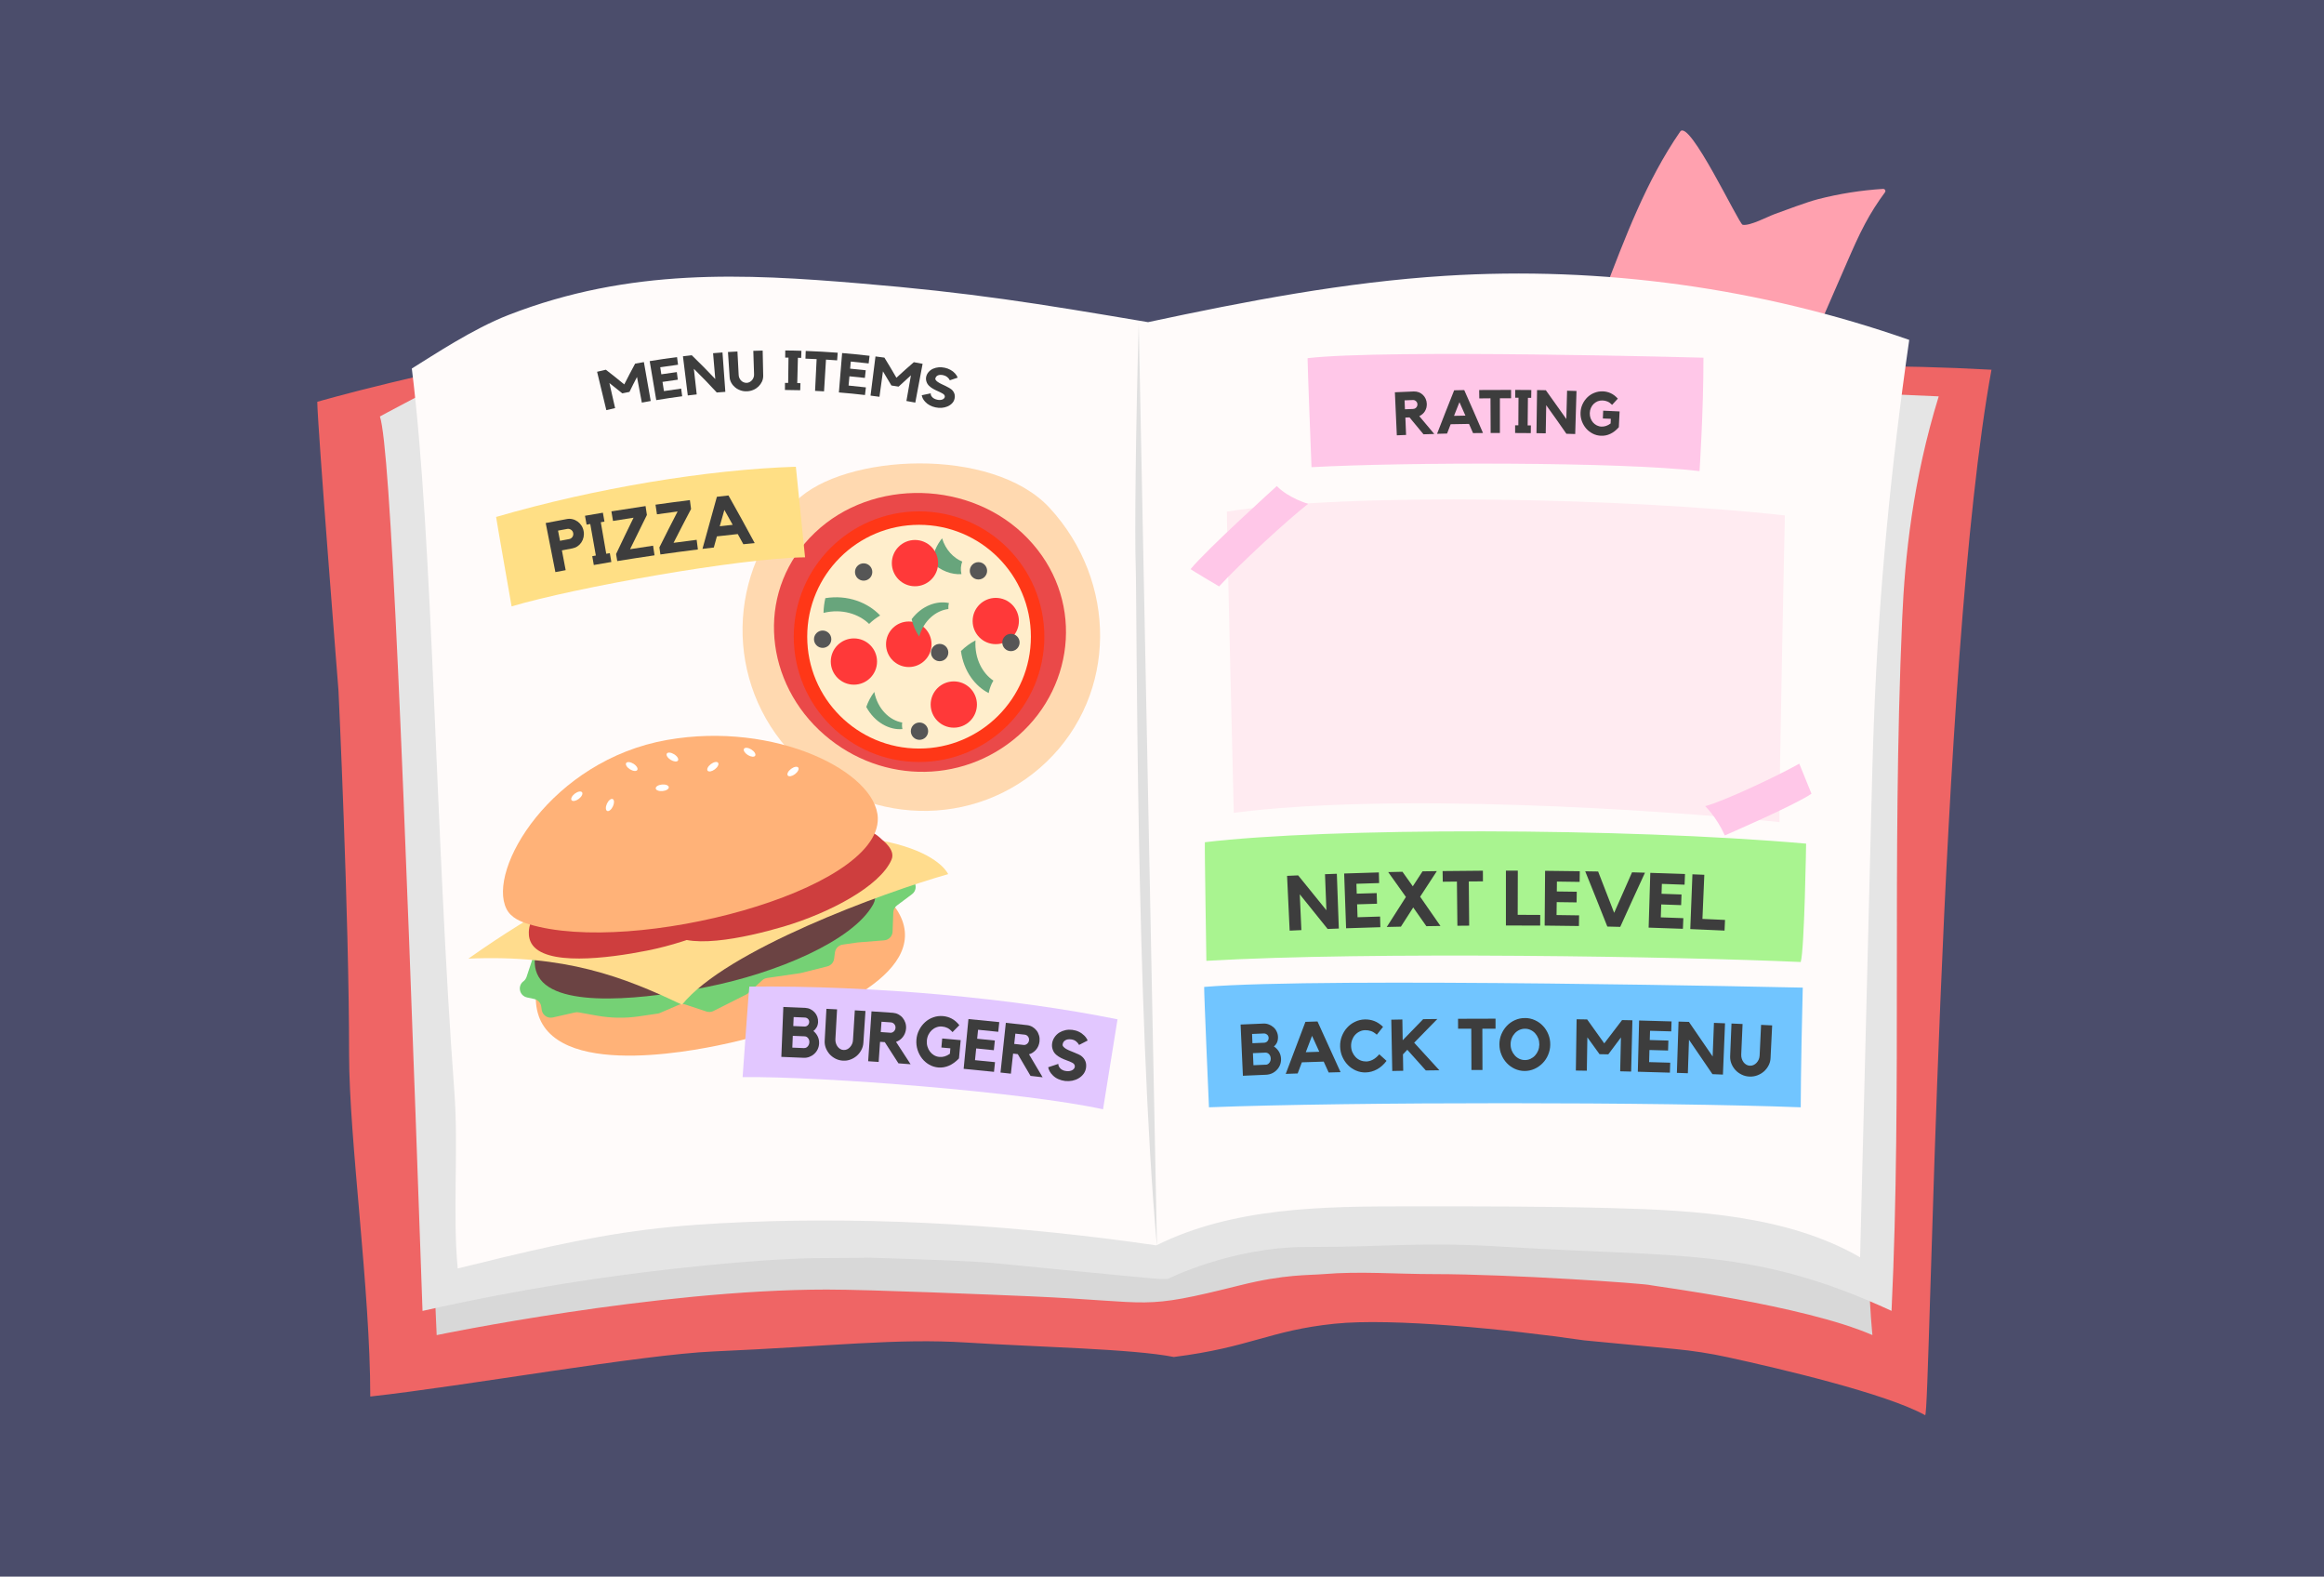 <?xml version="1.0" encoding="UTF-8"?>
<svg xmlns="http://www.w3.org/2000/svg" xmlns:xlink="http://www.w3.org/1999/xlink" viewBox="0 0 432 293">
  <defs>
    <style>
      .cls-1 {
        fill: #e0e0e0;
      }

      .cls-1, .cls-2, .cls-3, .cls-4, .cls-5, .cls-6, .cls-7, .cls-8, .cls-9, .cls-10, .cls-11, .cls-12, .cls-13, .cls-14, .cls-15, .cls-16, .cls-17, .cls-18, .cls-19, .cls-20, .cls-21, .cls-22, .cls-23, .cls-24, .cls-25 {
        stroke-width: 0px;
      }

      .cls-2 {
        fill: #75d175;
      }

      .cls-3 {
        fill: #565656;
      }

      .cls-4 {
        fill: #ef6565;
        filter: url(#drop-shadow-1);
      }

      .cls-5 {
        fill: #ffc7e8;
      }

      .cls-6 {
        fill: #3d3d3d;
      }

      .cls-7 {
        fill: #fffbfa;
        filter: url(#drop-shadow-2);
      }

      .cls-8 {
        fill: #e5e5e5;
      }

      .cls-9 {
        fill: #ffebf1;
      }

      .cls-10 {
        fill: #68a57c;
      }

      .cls-11 {
        fill: #a9f490;
      }

      .cls-12 {
        fill: #ffdc8d;
      }

      .cls-13 {
        fill: #6b4343;
      }

      .cls-14 {
        fill: #4b4d6b;
      }

      .cls-15 {
        fill: #ffb278;
      }

      .cls-16 {
        fill: #ff3939;
      }

      .cls-17 {
        fill: #ffdf85;
      }

      .cls-18 {
        fill: #ea4949;
      }

      .cls-19 {
        fill: #71c5ff;
      }

      .cls-20 {
        fill: #ffd9b0;
      }

      .cls-21 {
        fill: #ce3e3e;
      }

      .cls-22 {
        fill: #e2c7ff;
      }

      .cls-26 {
        fill: #fec;
        stroke: #ff3717;
        stroke-miterlimit: 10;
        stroke-width: 2.5px;
      }

      .cls-23 {
        fill: #fff;
      }

      .cls-24 {
        fill: #ffa1af;
      }

      .cls-25 {
        fill: #d8d8d8;
      }
    </style>
    <filter id="drop-shadow-1" filterUnits="userSpaceOnUse">
      <feOffset dx="0" dy="2"/>
      <feGaussianBlur result="blur" stdDeviation="6"/>
      <feFlood flood-color="#000" flood-opacity=".75"/>
      <feComposite in2="blur" operator="in"/>
      <feComposite in="SourceGraphic"/>
    </filter>
    <filter id="drop-shadow-2" filterUnits="userSpaceOnUse">
      <feOffset dx="0" dy="0"/>
      <feGaussianBlur result="blur-2" stdDeviation="6"/>
      <feFlood flood-color="#000" flood-opacity=".75"/>
      <feComposite in2="blur-2" operator="in"/>
      <feComposite in="SourceGraphic"/>
    </filter>
  </defs>
  <g id="Layer_1" data-name="Layer 1">
    <rect class="cls-14" width="432" height="293"/>
    <path class="cls-4" d="M248.09,244c10.67-1.11,32.2,1.03,46.37,3.09l16.9,1.61c3.32.32,6.61.83,9.86,1.54,9.47,2.07,29.38,6.72,36.64,10.76h0c.96.35,2.47-140.57,12.33-194.29-35.6-1.96-60.92,1.03-86.66.53-58.61-1.14-100.46,9.41-114.25-.53-25.71-18.53-110.3,5.96-110.3,5.96,0,3.98,3.94,53.67,3.94,53.67,0,0,1.97,41.74,1.97,67.58,0,15.9,3.94,43.73,3.94,63.61,17.87-1.98,50.33-7.79,63.83-8.38,22.18-.97,34.01-2.48,47.07-1.65,12.79.82,30.94,1.17,38.46,2.68,14.26-1.79,17.71-4.91,29.88-6.18Z"/>
    <path class="cls-25" d="M81.16,248.12s40.67-8.47,72.58-8.47c7.92,0,31.42.98,37.68,1.25,23.7,1.03,20.19,2.68,39.16-2.06,8.24-2.06,12.61-1.82,15.46-2.06,6.79-.57,13.39,0,20.61,0,13.98,0,39.28,1.74,40.19,2.06.4.14,28.47,3.7,41.22,9.27,0,0-2.06-19.58,1.03-28.85-39.77-1.49-84.18-2.52-123.95-4.01-29.19-1.09-58.39-2.19-87.6-2.65-7.83-.13-15.66.24-23.47.91-5.68.49-15.86.9-24.66,6.89-1.06.72-9.17,4.44-9.27,2.98-.17-2.32,1.03,24.73,1.03,24.73Z"/>
    <path class="cls-24" d="M350.05,35.11c.34-.02.54.36.34.63-1.37,1.85-2.61,3.79-3.69,5.82-1.22,2.27-2.25,4.63-3.28,6.99-2.19,5.04-4.39,10.07-6.58,15.11-.18.41-.38.85-.76,1.09-.49.31-1.13.2-1.69.07-10.81-2.31-21.78-3.88-32.8-4.71-1.45-2.32-2.04-3.26-3.49-5.58,3.98-10.37,7.9-20.92,14.22-30.07,1.71-2.48,10.9,17.15,11.61,17.31,1.31.28,4.66-1.52,5.94-1.98,1.98-.72,5.98-2.23,8.02-2.76,3.99-1.03,8.07-1.67,12.18-1.93Z"/>
    <path class="cls-8" d="M215.32,237.66c.48.01.95.02.95.02.31,0,.58,0,.78,0,0,0,11.87-5.94,25.72-5.94,17.03,0,20.58-1.06,37.6,0,31.66,1.98,45.51,0,71.24,11.87,1.98-41.56,0-83.11,1.98-128.62.5-11.57,1.98-25.72,6.79-41.33-19.15-.83-38.3-1.66-57.44-2.49-3.63-.16-34.16-1.11-68.84-1.43-63.9-.59-80.99-2.52-112.03-6.19-5.94-.7-21.16-3.43-21.77-1.98-.12.3-29.7,15.76-29.68,15.83,1.98,5.94,4.32,63.41,7.92,166.22,18.85-4.24,35.02-6.56,47.49-7.92,11.99-1.3,19.83-1.78,25.39-1.89,0,0,0,0,0,0,5.06,0,10.23-.09,10.23-.09,12.89.43,19.33.64,23.72,1.07,2.55.25,28.77,2.84,29.95,2.87Z"/>
    <path class="cls-7" d="M76.56,68.48c3.94-2.43,11.29-7.35,17.95-9.94,22.63-8.81,43.97-7.66,65.16-5.89,21.12,1.76,32.84,3.69,53.74,7.22,18.24-3.9,36.62-7.44,55.23-8.61,29.16-1.83,58.69,2.24,86.26,11.91-3.35,23.21-5.64,46.8-6.54,70.23-.24,6.1-.39,12.2-.54,18.3-.68,27.32-1.37,54.64-2.05,81.96-13.49-7.79-30.68-8.74-46.26-9.15-12.58-.33-25.17-.33-37.75-.32-15.94,0-32.54.17-46.82,7.25-24.97-3.65-51.4-5.37-76.62-4.32-6.02.25-12.04.64-18.01,1.38-11.9,1.48-23.58,4.36-35.23,7.23-.96-10.12.16-22.34-.61-32.69-3.57-48.15-3.96-102.9-7.92-134.56Z"/>
    <path class="cls-1" d="M211.68,60.08c-.57,19.29-.77,39.54-.57,45.01.24,6.4,0,83.11,3.96,126.64"/>
  </g>
  <g id="Layer_2" data-name="Layer 2">
    <path class="cls-19" d="M335.11,183.54c-.38,15.24-.38,22.24-.38,22.24-26-1-83.42-1.03-110,0,0,0-.95-21.75-.89-22.37,22.03-1.86,111.28.13,111.28.13Z"/>
    <g>
      <path class="cls-6" d="M236.79,194.47c.39.24.7.57.95.97.24.4.37.84.39,1.34.01.39-.05.77-.19,1.12-.14.35-.33.66-.59.92-.25.27-.54.48-.88.64-.34.16-.71.25-1.1.27-1.44.06-2.89.12-4.33.19-.14-3.17-.29-6.35-.43-9.52,1.41-.06,2.82-.12,4.23-.18.36-.02.7.04,1.03.17.32.13.61.3.86.52.25.22.45.49.59.8.15.31.23.64.24,1,.01.38-.05.73-.18,1.02-.14.3-.33.55-.59.76ZM235.29,197.87c.27-.01.49-.13.67-.37.18-.23.26-.5.25-.81-.01-.31-.12-.57-.31-.78-.2-.21-.43-.3-.7-.29-.77.03-1.53.06-2.3.1.03.75.06,1.5.1,2.24.76-.03,1.53-.07,2.29-.1ZM232.82,193.87c.72-.03,1.44-.06,2.16-.09.24-.01.45-.1.61-.28.16-.18.24-.39.23-.63-.01-.24-.1-.44-.28-.59-.18-.15-.39-.23-.63-.22-.72.03-1.44.06-2.17.09.02.57.05,1.15.07,1.72Z"/>
      <path class="cls-6" d="M244.91,189.84c1.44,3.13,2.87,6.27,4.28,9.41-.74.02-1.47.04-2.21.06-.31-.67-.62-1.34-.92-2.02-1.35.04-2.7.09-4.06.13-.26.69-.52,1.38-.78,2.07-.74.03-1.48.05-2.22.08,1.21-3.23,2.43-6.45,3.66-9.67.75-.03,1.49-.05,2.24-.07ZM245.24,195.46c-.45-.99-.9-1.97-1.35-2.96-.39,1.01-.77,2.03-1.16,3.04.84-.03,1.67-.06,2.51-.08Z"/>
      <path class="cls-6" d="M253.9,197.27c.43,0,.85-.12,1.26-.32.41-.21.82-.55,1.23-1.02.45.41.9.81,1.35,1.22-.52.69-1.11,1.22-1.78,1.58-.67.36-1.36.55-2.08.57-.65.02-1.25-.1-1.83-.35-.57-.25-1.07-.59-1.5-1.03-.43-.44-.77-.95-1.03-1.54-.26-.59-.39-1.22-.41-1.89-.02-.67.09-1.31.32-1.91.23-.6.55-1.13.97-1.59.41-.46.91-.83,1.48-1.1.57-.28,1.18-.42,1.84-.44.61-.01,1.19.09,1.74.3.55.21,1.1.57,1.63,1.08-.39.49-.78.98-1.16,1.46-.39-.34-.75-.57-1.09-.68-.34-.11-.7-.17-1.07-.16-.37,0-.72.09-1.04.25-.33.16-.61.37-.85.64-.24.27-.42.58-.55.94-.13.36-.19.74-.18,1.14.01.4.09.78.24,1.12.15.35.35.65.6.91.25.26.54.46.87.6.33.14.68.21,1.05.2Z"/>
      <path class="cls-6" d="M262.88,193.78c1.57,1.7,3.13,3.41,4.68,5.12-.84,0-1.68.02-2.52.03-1.14-1.28-2.29-2.56-3.44-3.84-.27.28-.54.56-.81.85.02,1.02.03,2.03.05,3.05-.68.01-1.36.02-2.04.04-.06-3.18-.12-6.36-.18-9.53.69-.01,1.38-.02,2.06-.04.02,1.29.04,2.57.06,3.86,1.26-1.31,2.53-2.61,3.81-3.92.88-.01,1.76-.02,2.63-.03-1.44,1.47-2.88,2.94-4.31,4.41Z"/>
      <path class="cls-6" d="M271.02,189.33c2.33-.02,4.65-.02,6.98-.02,0,.62,0,1.24,0,1.86-.82,0-1.64,0-2.45,0,0,2.56.01,5.12.02,7.68-.68,0-1.36,0-2.05,0-.01-2.56-.02-5.12-.03-7.68-.82,0-1.64,0-2.45.01,0-.62,0-1.24-.01-1.86Z"/>
      <path class="cls-6" d="M283.48,189.19c.65,0,1.27.14,1.84.4.58.26,1.08.62,1.5,1.07.43.45.76.97,1,1.57.24.59.36,1.23.35,1.9,0,.66-.14,1.29-.39,1.89-.25.6-.59,1.12-1.03,1.56-.43.44-.93.8-1.51,1.06-.58.26-1.19.39-1.83.39-.65,0-1.25-.14-1.83-.4-.57-.27-1.07-.62-1.49-1.07-.42-.45-.76-.97-1-1.57-.25-.6-.37-1.23-.37-1.9,0-.67.12-1.3.37-1.89.25-.59.59-1.11,1.01-1.56.43-.45.93-.8,1.51-1.06.58-.26,1.2-.39,1.85-.38ZM283.45,197c.37,0,.71-.07,1.04-.22.32-.15.61-.36.85-.62.24-.26.44-.57.58-.92.14-.35.21-.72.22-1.13,0-.4-.06-.78-.2-1.14-.14-.36-.33-.66-.57-.93-.24-.27-.52-.48-.85-.63-.32-.15-.67-.23-1.04-.23-.37,0-.72.07-1.04.22-.33.15-.61.36-.85.62-.24.26-.44.57-.58.93-.14.35-.21.73-.21,1.14,0,.4.07.78.21,1.13.14.35.33.66.57.92.24.27.52.48.84.63.32.15.67.23,1.03.23Z"/>
      <path class="cls-6" d="M301.5,189.57c.65.01,1.3.03,1.94.04-.08,3.18-.15,6.35-.23,9.53-.68-.02-1.36-.03-2.04-.05.05-2.1.09-4.19.14-6.29-.79,1.05-1.57,2.09-2.35,3.14-.54-.01-1.09-.02-1.63-.03-.75-1.04-1.5-2.09-2.26-3.13-.03,2.07-.07,4.13-.1,6.2-.68-.01-1.36-.02-2.04-.03.05-3.18.09-6.36.14-9.53.65,0,1.31.02,1.96.03,1.06,1.48,2.12,2.97,3.18,4.45,1.1-1.44,2.2-2.89,3.31-4.33Z"/>
      <path class="cls-6" d="M304.71,189.65c2,.05,4.01.11,6.01.17-.02.62-.04,1.24-.06,1.85-1.31-.04-2.63-.08-3.94-.11-.02.57-.03,1.15-.05,1.72,1.15.03,2.31.07,3.46.1-.02.62-.04,1.24-.06,1.85-1.15-.04-2.3-.07-3.46-.1-.02.75-.04,1.5-.06,2.25,1.31.04,2.61.07,3.92.11-.02.62-.04,1.24-.06,1.85-1.99-.06-3.97-.12-5.96-.17.08-3.18.16-6.35.24-9.53Z"/>
      <path class="cls-6" d="M318.6,190.09c.69.03,1.37.05,2.06.08-.13,3.18-.26,6.35-.39,9.53-.65-.03-1.3-.05-1.95-.08-1.44-2.13-2.9-4.26-4.36-6.39-.07,2.07-.14,4.15-.21,6.22-.68-.02-1.36-.05-2.04-.07.1-3.18.2-6.35.31-9.53.64.02,1.29.04,1.93.06,1.48,2.14,2.95,4.28,4.41,6.43.08-2.09.16-4.17.24-6.26Z"/>
      <path class="cls-6" d="M327.36,190.46c.69.03,1.37.07,2.06.1-.1,2.03-.2,4.06-.3,6.08-.02.47-.14.93-.36,1.35-.22.43-.51.8-.86,1.12-.36.31-.77.56-1.23.73-.46.18-.95.25-1.47.23-.51-.02-.99-.14-1.44-.36-.45-.22-.84-.5-1.16-.84-.32-.35-.57-.74-.75-1.19-.18-.45-.26-.91-.24-1.38.08-2.03.17-4.06.25-6.09.69.03,1.37.06,2.06.09-.08,1.89-.17,3.79-.25,5.68-.01.27.02.52.1.77.08.24.19.46.33.65.14.19.32.34.52.46.2.12.42.18.66.19.24.01.47-.03.68-.13.21-.1.4-.23.56-.41.17-.18.3-.38.4-.61.1-.23.16-.48.17-.75.09-1.89.18-3.79.27-5.68Z"/>
    </g>
    <path class="cls-11" d="M335.73,156.78s-.3,19.63-1,22c-22-1-80-2-110.48-.22,0,0-.35-21.48-.28-22.04,22.76-2.74,77.76-2.74,111.76.26Z"/>
    <g>
      <path class="cls-6" d="M246.29,162.46c.74-.03,1.47-.06,2.21-.08.12,3.39.25,6.79.37,10.18-.69.03-1.39.05-2.08.08-1.71-2.15-3.44-4.3-5.18-6.44.1,2.22.2,4.43.3,6.65-.73.03-1.46.07-2.18.1-.16-3.39-.32-6.79-.48-10.18.69-.03,1.38-.06,2.06-.09,1.76,2.16,3.51,4.32,5.25,6.48-.09-2.23-.17-4.46-.26-6.69Z"/>
      <path class="cls-6" d="M249.87,162.33c2.15-.07,4.29-.14,6.44-.2.02.66.04,1.32.05,1.98-1.41.04-2.82.08-4.22.13.02.61.04,1.23.06,1.84,1.24-.04,2.47-.08,3.71-.11.02.66.04,1.32.06,1.98-1.23.03-2.47.07-3.7.11.03.8.05,1.6.08,2.4,1.4-.05,2.79-.09,4.19-.13.02.66.04,1.32.05,1.98-2.12.06-4.24.12-6.37.2-.12-3.4-.24-6.79-.36-10.19Z"/>
      <path class="cls-6" d="M263.99,166.65c1.26,1.81,2.52,3.62,3.77,5.43-.87.01-1.74.03-2.62.04-.81-1.16-1.63-2.32-2.44-3.48-.77,1.19-1.53,2.38-2.29,3.57-.88.02-1.75.04-2.63.06,1.18-1.86,2.37-3.72,3.56-5.58-1.09-1.54-2.19-3.08-3.29-4.62.88-.02,1.76-.04,2.65-.06.64.9,1.28,1.8,1.92,2.7.6-.93,1.2-1.85,1.81-2.78.89-.02,1.78-.03,2.66-.04-1.04,1.58-2.07,3.17-3.1,4.75Z"/>
      <path class="cls-6" d="M268.17,161.88c2.49-.03,4.99-.06,7.48-.07,0,.66,0,1.32.01,1.98-.88,0-1.75.01-2.63.02.02,2.74.04,5.47.07,8.21-.73,0-1.46.01-2.19.02-.03-2.74-.06-5.47-.09-8.21-.88,0-1.75.02-2.63.03,0-.66-.02-1.32-.03-1.98Z"/>
      <path class="cls-6" d="M282.12,170.01c1.4,0,2.8,0,4.19.02,0,.66,0,1.32-.01,1.98-2.12-.02-4.25-.02-6.37-.02,0-3.4,0-6.79,0-10.19.74,0,1.47,0,2.21,0,0,2.74-.01,5.47-.02,8.21Z"/>
      <path class="cls-6" d="M287.22,161.83c2.15.02,4.3.04,6.44.08-.01.66-.02,1.32-.03,1.98-1.41-.02-2.82-.04-4.22-.06,0,.61-.01,1.23-.02,1.84,1.24.01,2.47.03,3.71.05,0,.66-.02,1.32-.03,1.98-1.23-.02-2.47-.03-3.7-.05,0,.8-.02,1.6-.03,2.4,1.4.01,2.8.03,4.19.06-.01.66-.02,1.32-.03,1.98-2.12-.03-4.25-.06-6.37-.08.03-3.4.06-6.79.08-10.19Z"/>
      <path class="cls-6" d="M303.38,162.11c.8.02,1.6.04,2.4.07-1.55,3.35-3.08,6.71-4.6,10.07-.8-.02-1.6-.04-2.4-.06-1.35-3.43-2.73-6.85-4.11-10.27.8.01,1.6.03,2.4.04,1,2.56,2,5.12,2.98,7.68,1.1-2.51,2.21-5.03,3.33-7.54Z"/>
      <path class="cls-6" d="M306.78,162.21c2.15.07,4.29.14,6.44.22-.03.66-.05,1.32-.08,1.98-1.41-.05-2.81-.1-4.22-.15-.02.61-.04,1.23-.06,1.84,1.24.04,2.47.08,3.71.13-.02.66-.05,1.32-.07,1.98-1.23-.05-2.47-.09-3.7-.13-.03.8-.05,1.6-.08,2.4,1.4.05,2.79.1,4.19.15-.03.66-.05,1.32-.08,1.98-2.12-.08-4.24-.15-6.37-.22.1-3.4.21-6.79.31-10.19Z"/>
      <path class="cls-6" d="M316.47,170.77c1.4.06,2.79.12,4.19.19-.03.66-.06,1.32-.09,1.98-2.12-.1-4.24-.19-6.37-.28.13-3.39.27-6.79.4-10.18.74.03,1.47.06,2.21.09-.12,2.73-.23,5.47-.35,8.2Z"/>
    </g>
    <g>
      <path class="cls-20" d="M147.41,140.27c-12.86-13.38-12.34-34.22.58-47.16,8.75-8.77,36.47-10.3,47.14,1.3,12.56,13.66,12.6,34.49-.58,47.16-13.18,12.66-34.28,12.08-47.14-1.3Z"/>
      <path class="cls-18" d="M152.23,135.64c-10.47-9.99-11.53-26.37-.77-36.63,10.72-10.26,29.16-9.79,39.57,1.04,10.45,10.83,8.99,27.18-1.67,36.6-10.7,9.43-26.62,8.98-37.13-1.01Z"/>
      <circle class="cls-26" cx="170.84" cy="118.32" r="22.04"/>
      <circle class="cls-16" cx="185.1" cy="115.41" r="4.3"/>
      <circle class="cls-16" cx="158.73" cy="122.94" r="4.3"/>
      <circle class="cls-16" cx="168.93" cy="119.73" r="4.23"/>
      <path class="cls-10" d="M167.71,134.27c-.06.38-.05.79.04,1.22-2.35.23-5.14-1.19-6.72-4.11.35-1.01.85-1.95,1.49-2.79.63,3.24,2.92,5.31,5.19,5.68Z"/>
      <path class="cls-10" d="M178.72,106.71c-.2-.86-.11-1.67.15-2.35-1.63-.66-3.09-2.18-3.75-4.32-1.01,1.25-1.68,2.79-1.91,4.46,1.65,1.59,3.7,2.32,5.52,2.2Z"/>
      <path class="cls-10" d="M178.63,120.99c.83-.82,1.75-1.48,2.7-1.98-.21,3.46,1.37,6.18,3.33,7.47-.41.67-.71,1.45-.88,2.32-2.46-1.24-4.66-4.03-5.15-7.81Z"/>
      <circle class="cls-16" cx="170.08" cy="104.65" r="4.3"/>
      <circle class="cls-16" cx="177.3" cy="130.93" r="4.3"/>
      <path class="cls-10" d="M163.61,114.38c-.76.45-1.45.98-2.05,1.57-1.89-1.83-5.03-2.9-8.48-2.05.02-.9.13-1.82.34-2.74,4.13-.67,7.88.79,10.19,3.22Z"/>
      <path class="cls-10" d="M170.86,118.29c-.66-.98-1.14-2.07-1.4-3.22,1.86-2.49,4.66-3.5,6.94-3-.11.38-.14.76-.11,1.11-2.28.27-4.58,2.12-5.43,5.12Z"/>
      <circle class="cls-3" cx="170.92" cy="135.88" r="1.61"/>
      <circle class="cls-3" cx="160.54" cy="106.3" r="1.61"/>
      <circle class="cls-3" cx="187.92" cy="119.4" r="1.61"/>
      <circle class="cls-3" cx="152.92" cy="118.79" r="1.61"/>
      <circle class="cls-3" cx="181.88" cy="106.08" r="1.61"/>
      <circle class="cls-3" cx="174.67" cy="121.27" r="1.61"/>
    </g>
    <g>
      <path class="cls-15" d="M100.14,188.82c4.24,12.03,31.4,5.92,35.66,4.96,10.92-2.46,33.37-10.01,32.39-20.68-.52-5.68-7.47-9.94-12.2-12.83-17.26-10.58-40.3-9.22-51.49,10.94-2.03,3.65-6.46,11.64-4.35,17.62Z"/>
      <path class="cls-2" d="M97.3,182.36h0c-1.15.87-.75,2.69.66,3l1.34.29c.69.15,1.21.71,1.31,1.41l.09.62c.14.97,1.08,1.62,2.04,1.41l4.16-.94c.22-.05.45-.05.67-.01l3.4.61c2.57.46,5.2.51,7.78.13l3.49-.51c.15-.02.29-.06.43-.12l3.53-1.52c.38-.16.81-.18,1.2-.05l3.92,1.3c.43.14.89.11,1.29-.09l6.08-3.06c.14-.07.27-.16.38-.26l2.61-2.39c.25-.23.56-.38.9-.43l6.11-.89c.06,0,.11-.02.17-.03l4.93-1.24c.67-.17,1.18-.73,1.26-1.42l.15-1.16c.1-.75.68-1.35,1.43-1.46l2.75-.4s.07,0,.11-.01l4.88-.39c.85-.07,1.52-.77,1.55-1.62l.13-3.57c.02-.51.27-.98.68-1.29l2.8-2.09c.77-.57.91-1.67.3-2.42l-.75-.93c-.34-.41-.85-.64-1.38-.62l-13.3.5c-.11,0-.21.02-.31.04l-44.01,10.07c-.08.02-.15.04-.22.07l-9.68,3.68c-.48.18-.85.57-1,1.05l-1.3,3.93c-.11.32-.31.61-.58.82Z"/>
      <path class="cls-13" d="M99.45,177.86c-.06.59-.21,2.12.64,3.61,3.52,6.21,20.75,4.05,31.4,1.93,12.68-2.53,27.08-8.49,30.84-15.37,1.38-2.51-1.73-5.19-2.27-5.81-11.63-13.45-59.07,1.39-60.61,15.64Z"/>
      <path class="cls-12" d="M87.08,178.15c17.99-.76,28.73,3.33,39.7,8.57,8.13-10.13,37.35-20.83,49.47-24.27,0,0-4.96-12.09-50.74-5.28-14.95,6.43-25.38,11.79-38.43,20.97Z"/>
      <path class="cls-21" d="M123.43,170.32c0,.41,0,1.47.66,2.45,2.79,4.06,14.42,1.53,21.55-.57,8.49-2.51,17.95-7.48,20.08-12.44.78-1.81-1.51-3.47-1.91-3.86-8.79-8.55-40.24,4.53-40.38,14.42Z"/>
      <path class="cls-21" d="M98.33,172.79c-.04.41-.14,1.47.44,2.5,2.42,4.3,14.22,2.82,21.52,1.37,8.68-1.73,18.55-5.84,21.12-10.59.94-1.74-1.19-3.59-1.56-4.02-7.98-9.31-40.48.9-41.52,10.74Z"/>
      <path class="cls-15" d="M94.15,168.91c-3.69-7.28,8.36-27.62,29.86-31.4,20.12-3.54,38.9,5.96,39.16,14.5.42,13.62-45.46,25.64-64.86,19.74-1.45-.44-3.31-1.15-4.16-2.83Z"/>
      <ellipse class="cls-23" cx="139.34" cy="139.78" rx=".61" ry="1.22" transform="translate(-52.94 184.33) rotate(-58.13)"/>
      <ellipse class="cls-23" cx="124.98" cy="140.68" rx=".61" ry="1.22" transform="translate(-60.47 172.55) rotate(-58.13)"/>
      <ellipse class="cls-23" cx="132.51" cy="142.49" rx="1.22" ry=".61" transform="translate(-59.13 108.77) rotate(-37.1)"/>
      <ellipse class="cls-23" cx="113.38" cy="149.6" rx="1.22" ry=".61" transform="translate(-70.17 188.91) rotate(-64.93)"/>
      <ellipse class="cls-23" cx="147.41" cy="143.38" rx="1.22" ry=".61" transform="translate(-56.65 117.94) rotate(-37.1)"/>
      <ellipse class="cls-23" cx="123.09" cy="146.42" rx="1.22" ry=".61" transform="translate(-13.17 12.17) rotate(-5.38)"/>
      <ellipse class="cls-23" cx="107.22" cy="147.97" rx="1.22" ry=".61" transform="translate(-67.55 94.63) rotate(-37.1)"/>
      <ellipse class="cls-23" cx="117.43" cy="142.44" rx=".61" ry="1.22" transform="translate(-65.54 166.97) rotate(-58.13)"/>
    </g>
    <path class="cls-17" d="M147.94,86.74l1.71,16.83c-12.25.15-42.87,5.65-54.55,9.12,0,0-2.85-16.21-2.88-16.62,18.37-5.36,39.46-8.83,55.73-9.33Z"/>
    <g>
      <path class="cls-6" d="M105.37,96.46c.36-.07.71-.06,1.06.03.34.08.66.23.94.43.28.2.52.46.72.76.2.31.33.65.4,1.03.07.38.06.75-.01,1.1-.08.36-.21.68-.4.97-.19.29-.43.54-.71.73-.29.2-.61.33-.96.4-.66.12-1.31.24-1.96.37.24,1.23.47,2.45.7,3.68-.64.12-1.27.24-1.91.36-.59-3.04-1.19-6.08-1.8-9.12,1.31-.25,2.62-.5,3.94-.74ZM105.81,100.18c.25-.05.44-.18.59-.39.15-.22.2-.46.15-.73-.05-.26-.18-.46-.4-.61-.22-.15-.45-.2-.7-.16-.57.11-1.15.21-1.72.32.12.63.24,1.26.37,1.89.57-.11,1.14-.21,1.71-.32Z"/>
      <path class="cls-6" d="M112.07,95.29c.1.55.19,1.1.29,1.65-.23.04-.45.08-.68.11.34,1.95.68,3.91,1.01,5.86.22-.04.45-.08.67-.11.09.55.18,1.09.28,1.64-1.09.18-2.17.37-3.26.56-.1-.55-.19-1.09-.29-1.64.22-.04.45-.08.67-.12-.34-1.95-.69-3.91-1.04-5.86-.23.04-.45.08-.68.12-.1-.55-.2-1.1-.3-1.65,1.11-.19,2.22-.38,3.33-.57Z"/>
      <path class="cls-6" d="M117.13,102.06c1.42-.22,2.85-.44,4.27-.65.09.6.18,1.19.27,1.79-2.31.34-4.62.69-6.93,1.07-.07-.44-.14-.87-.22-1.31,1.06-2.25,2.15-4.5,3.25-6.75-1.27.19-2.55.39-3.82.6-.1-.59-.2-1.19-.3-1.78,2.11-.34,4.23-.67,6.35-.98.09.55.17,1.1.25,1.65-1.06,2.12-2.1,4.24-3.13,6.36Z"/>
      <path class="cls-6" d="M125.2,100.88c1.43-.19,2.86-.38,4.3-.56.08.6.15,1.2.23,1.79-2.33.29-4.65.6-6.97.93-.06-.44-.13-.87-.19-1.31,1.11-2.23,2.24-4.46,3.39-6.68-1.28.17-2.56.34-3.84.53-.09-.6-.18-1.19-.27-1.79,2.13-.3,4.25-.59,6.39-.85.07.55.15,1.1.22,1.65-1.1,2.09-2.19,4.19-3.26,6.3Z"/>
      <path class="cls-6" d="M135.42,92.09c1.66,2.94,3.28,5.88,4.87,8.84-.7.07-1.41.14-2.11.21-.35-.63-.69-1.26-1.04-1.89-1.3.14-2.59.28-3.88.43-.19.69-.38,1.38-.57,2.07-.7.08-1.41.17-2.11.25.88-3.23,1.77-6.45,2.68-9.68.72-.08,1.44-.16,2.16-.24ZM136.2,97.53c-.51-.93-1.03-1.85-1.55-2.77-.29,1.01-.58,2.03-.86,3.04.8-.09,1.61-.18,2.41-.27Z"/>
    </g>
    <path class="cls-22" d="M207.73,189.44l-2.69,16.71c-14.51-3.18-52.23-6.16-67-5.98,0,0,1.17-16.42,1.25-16.83,23.21-.2,49.09,2.17,68.45,6.09Z"/>
    <g>
      <path class="cls-6" d="M151.18,191.59c.35.27.62.61.82,1.02.2.41.28.85.26,1.33-.02.38-.11.74-.27,1.07-.16.33-.37.61-.64.85-.26.24-.56.42-.9.55-.34.13-.69.19-1.07.17-1.38-.06-2.76-.12-4.14-.17.12-3.09.24-6.19.37-9.28,1.36.05,2.72.11,4.07.17.35.02.67.1.97.25.3.15.56.34.77.58.22.24.39.51.5.82.11.31.16.64.15.99-.02.37-.11.7-.27.98-.16.28-.36.51-.62.69ZM149.47,194.77c.26.01.48-.09.67-.3.19-.21.29-.47.31-.76.01-.3-.06-.56-.24-.78-.17-.22-.39-.33-.64-.34-.73-.03-1.47-.06-2.2-.09-.03.73-.06,1.46-.09,2.19.73.03,1.46.06,2.19.09ZM147.45,190.68c.69.03,1.38.06,2.08.09.23.01.44-.06.61-.22.17-.16.26-.36.28-.59.01-.23-.06-.44-.22-.6-.16-.16-.35-.25-.59-.26-.69-.03-1.39-.06-2.08-.09-.02.56-.05,1.12-.07,1.68Z"/>
      <path class="cls-6" d="M158.9,187.76c.66.04,1.32.08,1.98.12-.13,1.97-.26,3.95-.39,5.92-.03.46-.15.9-.37,1.32-.22.42-.5.78-.84,1.08-.35.3-.74.54-1.18.7-.44.17-.91.24-1.41.21-.49-.03-.95-.15-1.37-.36-.43-.22-.79-.49-1.1-.83-.3-.34-.54-.73-.71-1.16-.17-.44-.24-.89-.21-1.35.1-1.98.21-3.95.32-5.93.66.03,1.32.07,1.98.1-.11,1.84-.21,3.69-.31,5.53-.01.26.01.51.09.75.07.24.18.45.31.63.14.19.3.34.49.45.19.12.4.18.63.19.23.01.45-.03.65-.12.2-.09.38-.23.54-.4.16-.17.29-.37.39-.59.1-.23.16-.47.17-.73.11-1.84.23-3.69.34-5.53Z"/>
      <path class="cls-6" d="M168.42,191.17c-.02.3-.09.57-.19.83-.1.26-.24.5-.4.71-.16.21-.35.39-.57.55-.22.15-.45.28-.7.36.91,1.38,1.82,2.77,2.71,4.16-.75-.06-1.51-.12-2.26-.17-.84-1.31-1.69-2.63-2.54-3.94-.29-.02-.58-.04-.88-.06-.09,1.25-.17,2.49-.26,3.74-.65-.04-1.3-.09-1.95-.13.2-3.09.41-6.18.62-9.27,1.33.09,2.65.18,3.98.27.36.03.7.12,1.02.29.31.17.58.38.8.65.22.27.38.57.5.92.11.35.15.71.12,1.09ZM165.47,191.93c.25.02.47-.06.67-.24.19-.17.3-.4.32-.67.02-.26-.05-.49-.22-.69-.17-.2-.38-.31-.63-.33-.58-.04-1.17-.08-1.75-.12-.05.64-.09,1.28-.14,1.92.58.04,1.16.08,1.74.12Z"/>
      <path class="cls-6" d="M175.13,192.99c1.15.1,2.3.2,3.45.31-.11,1.13-.21,2.26-.32,3.39-.57.61-1.19,1.06-1.84,1.35-.65.28-1.32.4-2,.34-.61-.05-1.18-.23-1.7-.53-.52-.3-.97-.69-1.33-1.15-.36-.47-.64-1-.83-1.6-.19-.6-.26-1.22-.21-1.88.05-.65.22-1.26.51-1.81.28-.56.65-1.04,1.09-1.44.44-.4.95-.71,1.53-.91.58-.21,1.17-.28,1.8-.23.59.05,1.13.21,1.63.47.5.26.98.67,1.42,1.22-.42.43-.85.86-1.27,1.29-.33-.37-.65-.63-.96-.78-.31-.15-.64-.23-.99-.26-.36-.03-.71.01-1.03.14-.33.12-.62.3-.87.53-.25.23-.46.52-.63.85-.16.33-.26.7-.29,1.09-.03.39,0,.76.11,1.11.1.35.26.66.47.94.21.28.46.5.76.68.3.17.63.28.99.31.31.03.63,0,.96-.09.32-.09.65-.26.99-.5.03-.34.06-.67.09-1.01-.56-.05-1.11-.1-1.67-.15.05-.56.1-1.11.15-1.67Z"/>
      <path class="cls-6" d="M180.02,189.38c1.91.18,3.82.37,5.73.57-.06.6-.13,1.2-.19,1.8-1.25-.13-2.5-.26-3.75-.38-.06.56-.11,1.11-.17,1.67,1.1.11,2.19.22,3.29.33-.06.6-.13,1.2-.19,1.8-1.09-.11-2.19-.22-3.28-.33-.07.73-.14,1.45-.22,2.18,1.24.12,2.48.25,3.72.37-.06.6-.13,1.2-.19,1.8-1.88-.2-3.76-.38-5.64-.56.29-3.08.59-6.17.89-9.25Z"/>
      <path class="cls-6" d="M193.23,193.56c-.04.29-.11.57-.22.83-.11.26-.25.48-.43.69-.17.2-.37.38-.59.52-.22.15-.46.26-.71.33.85,1.42,1.69,2.84,2.53,4.27-.75-.09-1.5-.18-2.25-.26-.78-1.35-1.57-2.69-2.37-4.04-.29-.03-.58-.06-.87-.1-.14,1.24-.27,2.48-.41,3.73-.64-.07-1.29-.14-1.93-.21.33-3.08.66-6.16.99-9.24,1.32.14,2.63.28,3.95.43.36.04.69.15,1,.33.3.18.56.41.77.68.21.27.36.59.46.94.1.35.12.72.08,1.1ZM190.26,194.19c.25.03.47-.04.67-.21.2-.17.32-.38.35-.65.03-.26-.03-.49-.19-.7-.16-.21-.36-.32-.61-.35-.58-.06-1.16-.13-1.74-.19-.07.64-.14,1.28-.21,1.91.58.06,1.15.13,1.73.19Z"/>
      <path class="cls-6" d="M201.05,196.28c.33.26.56.58.71.94.14.36.18.76.12,1.21-.06.42-.21.79-.45,1.12-.24.33-.56.62-.95.85-.35.21-.74.35-1.17.44-.43.08-.87.1-1.33.05-.46-.06-.88-.18-1.28-.36-.4-.18-.74-.42-1.03-.72-.44-.43-.71-.92-.83-1.47.63-.21,1.26-.42,1.89-.63-.01.09,0,.2.05.34.04.14.12.27.23.41.11.14.26.26.46.37.19.11.44.19.73.22.24.03.45.03.64-.01.19-.04.35-.09.49-.17.13-.08.24-.17.32-.28.08-.11.13-.22.14-.34.02-.14,0-.27-.08-.41-.07-.13-.2-.25-.38-.34-.32-.17-.67-.31-1.04-.44-.37-.13-.72-.28-1.06-.45-.34-.17-.65-.38-.93-.62-.28-.25-.49-.57-.62-.96-.12-.35-.16-.71-.11-1.08.05-.42.2-.81.44-1.17.24-.37.55-.66.91-.89.35-.21.73-.36,1.14-.45.41-.09.84-.1,1.27-.05.44.06.85.17,1.23.36.38.18.71.42,1,.71.28.27.48.58.62.91-.53.27-1.06.55-1.59.82-.15-.27-.35-.51-.59-.69-.25-.19-.54-.3-.88-.34-.46-.06-.83,0-1.11.18-.28.18-.44.43-.48.77-.02.16.03.3.16.44.13.14.3.27.51.39.21.12.46.24.73.35.27.11.54.22.81.33.27.11.52.22.76.33.24.11.43.22.57.34Z"/>
    </g>
    <path class="cls-5" d="M316.65,66.47c0,10.15-.73,21.08-.73,21.08-14.39-1.73-54.55-1.69-72.13-.73,0,0-.77-19.72-.73-20.26,14.57-1.7,73.59-.09,73.59-.09Z"/>
    <g>
      <path class="cls-6" d="M265.22,75.07c0,.26-.02.5-.08.73-.07.23-.16.45-.28.64-.12.2-.27.37-.45.52-.18.15-.37.28-.58.38.93,1.1,1.86,2.2,2.78,3.31-.67.02-1.33.04-2,.06-.86-1.05-1.73-2.09-2.6-3.14-.26.01-.52.02-.77.03.04,1.08.09,2.15.13,3.23-.57.02-1.14.05-1.72.07-.12-2.67-.24-5.33-.36-8,1.17-.05,2.35-.1,3.52-.15.32-.01.63.04.92.15.29.11.55.27.76.48.22.21.39.45.52.74.13.29.2.59.21.93ZM262.7,75.99c.22,0,.41-.1.56-.26.15-.17.23-.37.22-.6,0-.23-.1-.42-.26-.57-.17-.16-.36-.23-.58-.22-.52.02-1.03.04-1.55.06.02.55.05,1.11.07,1.66.51-.02,1.03-.04,1.54-.06Z"/>
      <path class="cls-6" d="M272.19,72.51c1.18,2.65,2.34,5.31,3.48,7.96-.62,0-1.24.01-1.85.02-.25-.57-.5-1.14-.75-1.71-1.14.02-2.28.04-3.41.06-.23.58-.45,1.15-.67,1.73-.62.01-1.24.03-1.86.05,1.04-2.7,2.1-5.39,3.18-8.09.63-.01,1.27-.02,1.9-.04ZM272.4,77.24c-.37-.83-.74-1.67-1.11-2.5-.34.85-.68,1.69-1.01,2.54.71-.01,1.41-.03,2.12-.04Z"/>
      <path class="cls-6" d="M274.97,72.48c1.97-.02,3.94-.03,5.92-.02,0,.52,0,1.04,0,1.56-.69,0-1.38,0-2.08,0,0,2.15,0,4.3,0,6.45-.57,0-1.15,0-1.72,0-.01-2.15-.02-4.3-.03-6.45-.69,0-1.38,0-2.08.02,0-.52-.01-1.04-.02-1.56Z"/>
      <path class="cls-6" d="M284.65,72.48c0,.48-.01.96-.02,1.45-.2,0-.41,0-.61,0-.02,1.71-.04,3.42-.05,5.13.2,0,.4,0,.6,0,0,.48-.01.96-.02,1.43-.97-.01-1.94-.02-2.91-.02,0-.48,0-.96,0-1.43.2,0,.4,0,.6,0,.01-1.71.02-3.42.03-5.13-.2,0-.4,0-.61,0,0-.48,0-.96,0-1.45.99,0,1.98.01,2.97.02Z"/>
      <path class="cls-6" d="M291.3,72.61c.58.02,1.17.03,1.75.05-.08,2.67-.16,5.34-.24,8-.55-.02-1.09-.03-1.64-.05-1.23-1.78-2.48-3.55-3.75-5.31-.03,1.74-.06,3.49-.09,5.23-.57-.01-1.14-.02-1.72-.03.04-2.67.07-5.34.11-8.01.54,0,1.09.02,1.63.03,1.28,1.78,2.55,3.56,3.81,5.35.05-1.75.09-3.51.14-5.26Z"/>
      <path class="cls-6" d="M298,76.32c1.02.04,2.04.09,3.06.14-.05.98-.1,1.96-.14,2.93-.48.55-1,.96-1.57,1.23-.56.27-1.15.39-1.75.36-.54-.02-1.05-.15-1.52-.39-.47-.24-.88-.55-1.22-.94-.34-.39-.61-.84-.8-1.34-.19-.51-.28-1.04-.26-1.61.02-.56.14-1.09.37-1.58.23-.49.53-.92.9-1.28.37-.36.81-.65,1.31-.84.5-.2,1.02-.29,1.58-.27.52.02,1.01.14,1.46.35.46.21.89.54,1.31,1-.36.39-.71.77-1.06,1.16-.31-.31-.6-.52-.88-.63-.28-.11-.57-.18-.89-.19-.32-.01-.62.04-.91.15-.28.12-.53.28-.75.49-.21.21-.39.46-.51.75-.13.29-.2.61-.21.95-.01.34.04.66.14.95.11.3.26.56.45.79.2.23.43.41.7.55.27.14.57.22.88.23.28.01.56-.03.84-.12.28-.09.56-.24.86-.46.01-.29.03-.58.04-.87-.49-.02-.99-.04-1.48-.06.02-.48.04-.96.06-1.44Z"/>
    </g>
    <g>
      <path class="cls-6" d="M118.06,67.58c.54-.1,1.09-.2,1.63-.29.43,2.41.85,4.82,1.27,7.23-.55.1-1.1.19-1.65.3-.3-1.59-.6-3.17-.9-4.76-.48.92-.95,1.84-1.4,2.77-.44.09-.89.18-1.33.27-.79-.64-1.59-1.28-2.4-1.91.35,1.55.71,3.1,1.06,4.65-.54.12-1.09.25-1.63.38-.57-2.38-1.14-4.76-1.72-7.13.54-.13,1.09-.25,1.63-.38,1.16.89,2.3,1.8,3.42,2.73.65-1.28,1.32-2.57,2.01-3.84Z"/>
      <path class="cls-6" d="M120.77,67.11c1.69-.28,3.38-.53,5.08-.75.06.47.13.94.19,1.42-1.1.14-2.21.3-3.31.47.07.44.14.87.2,1.31.96-.15,1.92-.29,2.88-.41.06.47.13.94.19,1.41-.95.13-1.9.26-2.85.41.09.57.18,1.14.27,1.71,1.07-.16,2.13-.32,3.2-.46.06.47.12.94.19,1.42-1.61.21-3.22.45-4.82.72-.4-2.41-.81-4.82-1.22-7.24Z"/>
      <path class="cls-6" d="M132.54,65.64c.59-.05,1.17-.09,1.76-.14.18,2.44.36,4.88.53,7.32-.53.04-1.06.08-1.59.12-1.38-1.49-2.79-2.96-4.26-4.4.18,1.59.35,3.17.53,4.76-.55.06-1.11.13-1.66.19-.3-2.43-.6-4.85-.9-7.28.54-.07,1.09-.13,1.64-.19,1.5,1.45,2.96,2.92,4.37,4.42-.14-1.6-.27-3.2-.41-4.8Z"/>
      <path class="cls-6" d="M140.01,65.2c.59-.02,1.17-.03,1.76-.05.03,1.56.06,3.12.1,4.69,0,.37-.07.72-.22,1.06-.16.34-.37.64-.64.91-.27.26-.59.48-.96.64-.37.16-.76.25-1.19.27-.42.02-.82-.04-1.2-.17-.38-.13-.72-.32-1.01-.56-.29-.24-.53-.52-.71-.85-.18-.33-.29-.67-.31-1.04-.1-1.56-.2-3.12-.31-4.68.59-.04,1.17-.07,1.76-.1.08,1.46.16,2.91.23,4.37.01.21.06.4.14.58.08.18.19.34.33.47.13.14.29.24.47.31.18.07.36.11.55.1.2,0,.38-.06.55-.15.17-.09.31-.21.44-.35.12-.15.22-.31.29-.5.07-.18.1-.38.09-.59-.05-1.46-.1-2.92-.14-4.37Z"/>
      <path class="cls-6" d="M148.97,65.19c-.01.44-.03.88-.04,1.32-.2,0-.41-.01-.61-.02-.04,1.57-.08,3.13-.12,4.7.2,0,.39.01.59.02-.01.44-.03.88-.04,1.31-.95-.03-1.89-.05-2.84-.05,0-.44,0-.88.01-1.31.2,0,.39,0,.59,0,.02-1.57.04-3.13.06-4.7-.2,0-.41,0-.61,0,0-.44,0-.88.01-1.33,1,0,1.99.03,2.99.06Z"/>
      <path class="cls-6" d="M149.77,65.22c1.99.07,3.97.18,5.95.33-.04.47-.07.95-.11,1.42-.69-.05-1.38-.1-2.07-.14-.12,1.97-.24,3.93-.36,5.9-.56-.03-1.11-.06-1.67-.09.1-1.97.19-3.93.29-5.9-.69-.03-1.38-.06-2.08-.09.02-.48.03-.95.05-1.43Z"/>
      <path class="cls-6" d="M156.53,65.61c1.71.14,3.41.31,5.11.51-.06.47-.11.95-.17,1.42-1.11-.13-2.21-.25-3.32-.35-.04.44-.08.88-.12,1.32.97.09,1.93.19,2.9.3-.05.47-.11.95-.16,1.42-.95-.11-1.91-.21-2.87-.3-.05.57-.11,1.15-.16,1.72,1.07.1,2.15.21,3.22.34-.06.47-.11.95-.17,1.42-1.61-.19-3.23-.35-4.85-.48.2-2.44.4-4.88.6-7.31Z"/>
      <path class="cls-6" d="M169.87,67.31c.55.1,1.09.19,1.63.3-.46,2.4-.91,4.81-1.36,7.21-.55-.1-1.1-.2-1.65-.3.28-1.59.56-3.18.84-4.77-.77.69-1.54,1.4-2.29,2.1-.45-.07-.89-.14-1.34-.21-.51-.88-1.04-1.76-1.57-2.63-.22,1.58-.44,3.15-.65,4.73-.55-.08-1.11-.15-1.66-.22.3-2.43.61-4.85.92-7.28.55.07,1.11.14,1.66.22.77,1.24,1.51,2.49,2.23,3.74,1.06-.98,2.14-1.94,3.24-2.89Z"/>
      <path class="cls-6" d="M176.86,72.36c.27.24.45.51.55.81.1.3.1.62.02.96-.08.32-.23.6-.47.84-.23.24-.52.43-.88.58-.32.13-.66.21-1.03.24-.37.03-.75,0-1.14-.08-.39-.08-.75-.21-1.08-.39-.33-.17-.61-.39-.85-.65-.35-.37-.57-.78-.64-1.22.55-.12,1.11-.24,1.67-.35-.01.07,0,.16.02.27.03.11.09.23.18.34.09.12.21.23.37.33.16.1.37.18.62.24.2.04.39.06.55.05.17-.01.31-.04.43-.09.12-.05.22-.11.29-.19.08-.08.12-.17.15-.26.02-.11,0-.22-.05-.33-.06-.11-.16-.21-.31-.3-.27-.16-.56-.3-.87-.44-.31-.13-.61-.28-.9-.44-.29-.16-.55-.35-.78-.57-.23-.22-.4-.48-.5-.81-.09-.28-.11-.57-.05-.86.06-.32.21-.62.44-.89.23-.27.51-.48.85-.63.32-.14.67-.23,1.04-.26.37-.03.75,0,1.13.08.39.08.74.22,1.07.4.33.18.61.4.84.66.23.24.39.51.49.78-.49.16-.98.32-1.46.49-.11-.23-.27-.43-.48-.6-.21-.17-.46-.29-.75-.35-.4-.09-.74-.07-.99.04-.26.12-.41.31-.47.57-.03.12.01.24.12.36.1.12.24.24.42.35.18.12.39.23.62.34.23.11.46.22.69.33.23.11.44.22.64.33.2.11.36.22.47.32Z"/>
    </g>
    <path class="cls-9" d="M331.78,95.78s-1.11,52-.99,57c-23.03-2.37-72.13-5.52-101.45-1.72,0,0-1.33-54.52-1.28-55.98,22.89-3.63,74.39-2.54,103.72.7Z"/>
    <path class="cls-5" d="M237.34,90.33c2.22,2.27,5.83,3.3,5.83,3.3-3.79,2.94-12.61,11.07-16.56,15.35,0,0-5.19-3.08-5.3-3.21,3.08-3.75,16.03-15.44,16.03-15.44Z"/>
    <path class="cls-5" d="M320.62,155.25c-1.58-3.49-3.66-5.44-3.66-5.44,3.4-.85,13.82-5.79,17.5-7.89,0,0,2.19,5.39,2.27,5.58-2.91,2.05-16.1,7.75-16.1,7.75Z"/>
  </g>
</svg>